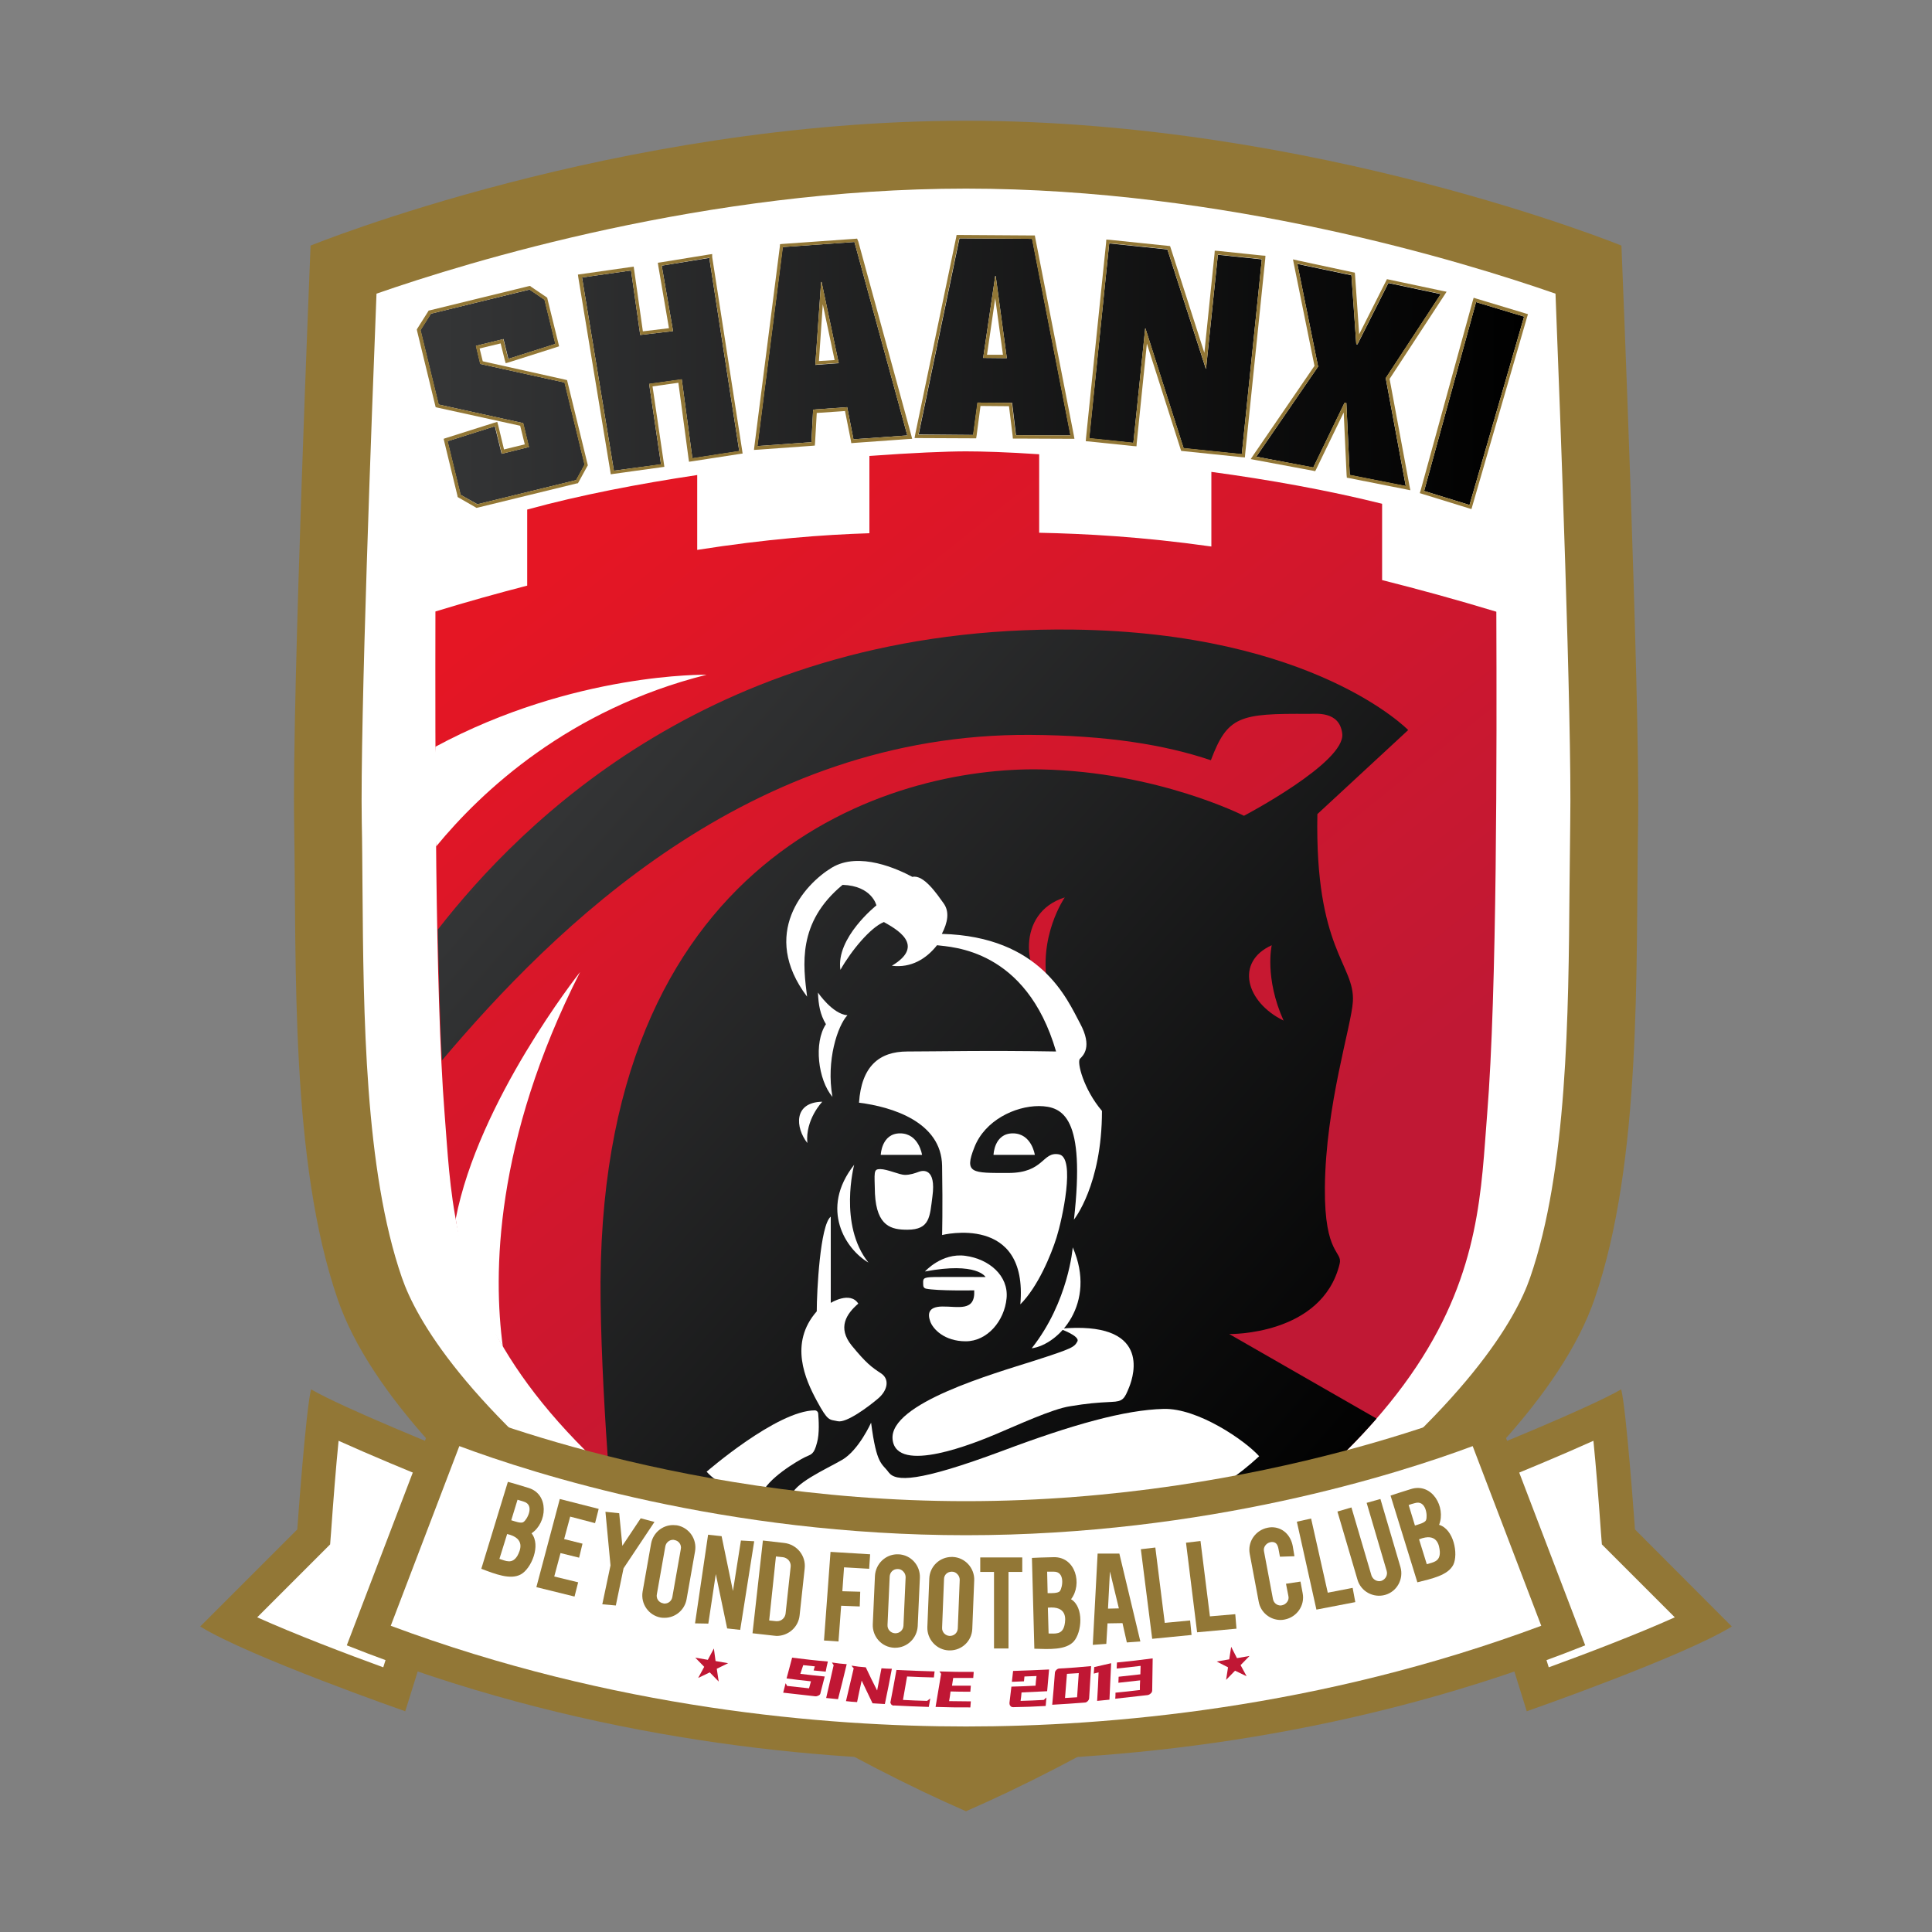 <svg version="1.1" id="图层_1" xmlns="http://www.w3.org/2000/svg" xmlns:xlink="http://www.w3.org/1999/xlink" x="0px" y="0px"
	 viewBox="0 0 800 800" enable-background="new 0 0 800 800" xml:space="preserve">
<rect x="0" y="0" width="800" height="800" fill="#808080" stroke="none"/>
<g>
	<g>
		<path fill="#927736" d="M671.4,101.7c0,0-126.8-51.7-271.4-51.7s-271.4,51.7-271.4,51.7s-7.7,186.4-6.8,239.2
			c1,59.5-1.7,140.1,18.1,197.3C166.3,614.7,305.7,708.9,400,750c94.3-41.1,233.7-135.3,260.2-211.9
			c19.8-57.2,17.1-137.8,18.1-197.3C679.1,288.1,671.4,101.7,671.4,101.7z"/>
		<path fill="#FFFFFF" d="M400,719.2c-45.6-21.1-96.5-52-138.4-84.1c-69.2-53-89.4-89.2-95.2-106.1
			c-15.4-44.5-15.9-109.2-16.3-161.2c-0.1-9.6-0.1-18.6-0.3-27.4c-0.7-41.6,4.2-170.3,6.1-218.8c38.2-13.3,136.7-43.5,244.1-43.5
			c107.4,0,205.9,30.2,244.1,43.5c1.9,48.5,6.8,177.2,6.1,218.8c-0.1,8.8-0.2,17.8-0.3,27.4c-0.4,52-0.9,116.7-16.3,161.2
			c-5.8,16.9-26,53.1-95.2,106.1C496.5,667.1,445.6,698,400,719.2z"/>
	</g>
	<linearGradient id="SVGID_1_" gradientUnits="userSpaceOnUse" x1="257.969" y1="212.479" x2="558.388" y2="587.064">
		<stop  offset="0" style="stop-color:#E51624"/>
		<stop  offset="0.8" style="stop-color:#C01834"/>
	</linearGradient>
	<path fill="url(#SVGID_1_)" d="M572.3,240.2v-31.6c-22.4-5.6-47-10-70.7-13.2v30.9c-29-4.1-52.4-5.3-71.3-5.7v-32.5
		c-13.2-0.9-23.8-1.2-30.3-1.2c-8,0-22.3,0.6-40,1.9v32c-19.3,0.6-42.7,2.4-71.3,6.9v-31c-24,3.6-48.6,8.3-70.4,14.3v31.5
		c-12,3.1-24.6,6.6-38,10.7c-0.1,56.8-0.2,157.4,3.8,208c4.9,61,1.3,136.7,215.8,243.6C614.6,598,610.9,522.3,615.8,461.3
		c4.1-50.6,4-151.1,3.8-208C602.8,248.2,587,243.9,572.3,240.2z"/>
	<linearGradient id="SVGID_2_" gradientUnits="userSpaceOnUse" x1="240.131" y1="300.2" x2="581.769" y2="600.699">
		<stop  offset="0" style="stop-color:#353637"/>
		<stop  offset="1" style="stop-color:#000000"/>
	</linearGradient>
	<path fill="url(#SVGID_2_)" d="M509,552.4l61,35C539.9,622,488.5,660.8,400,704.9c-69.8-34.8-116.5-66.2-147.9-95
		c-1.6-22-3.1-48.1-3.4-70.7c-2.7-186,120.7-221.9,182.5-220.6c48.2,1,83.9,19.2,83.9,19.2s42.1-22.1,40.7-34
		c-1.1-9.5-10.9-8.2-13.9-8.2c-28.7-0.2-33.6,0.9-40.5,19.2c-19-6.4-42.9-10.3-74.7-10.5c-116.2-0.8-197.2,79.8-243.7,134.8
		c-0.8-16.1-1.3-34.7-1.7-54.2c34.3-44.1,115.3-126.1,263.1-124.2c99.7,1.3,138.7,41.6,138.7,41.6l-37.6,34.8
		c-1.1,56.3,15.6,62.2,14.7,77.6c-0.6,10.2-11.3,42.8-11.6,77.2c-0.2,28.1,7.5,26,6.1,31.5C547.4,553.1,509,552.4,509,552.4z
		 M531.5,422.6c-8-17.8-4.9-31.2-4.9-31.2C511.3,398.3,515.9,415,531.5,422.6z M434,409.2c-4.5-21.2,6.9-37.6,6.9-37.6
		C420.4,378,424.2,403.9,434,409.2z"/>
	<g>
		<path fill="#FFFFFF" d="M444.7,505c0,0,11.6-14.3,11.6-45c-7.6-8.9-10.5-20.3-9.1-21.6c1.3-1.3,5.3-4.9,0-14.7
			c-5.3-9.8-16-35.9-57.2-37c2.4-4.7,3.3-9.1,0.7-12.7s-8.2-12-12.9-10.9c-5.8-3.1-22-10.7-33.4-3.8c-11.4,6.9-29.8,27.4-10.2,53.4
			c-1.6-12.9-4.2-30.7,14.7-46.3c12.2,0.4,14,8.5,14,8.5S346,388.3,348,401.6c4.5-8,12.5-17.6,18-19.8c4.7,2.7,17.7,9.5,3.3,18.1
			c8,1,14.3-2.9,18.7-8.5c6,0.8,36.9,1.4,49.3,44c-28.9-0.5-49.9,0-61.6,0c-11.7,0-19,6.2-20,21.2c13.7,1.7,34.1,8,34.4,26.1
			s0,28.7,0,28.7s35.7-9,32.4,28.7c7.3-7.3,12.7-20.4,15-27.7c2.3-7.3,8-33.1,1-34.4c-7-1.3-6,7.7-21,7.7s-18.4,0.3-14-10.7
			c4.3-11,16.7-17,26.7-17C440.2,458.1,449.5,462.6,444.7,505z"/>
		<path fill="#FFFFFF" d="M338.7,411c0,0,6,8.9,12.2,9.4c-4,4.2-8.9,18.7-6.2,33.8c-6-7.1-7.8-22.5-2.7-30.1
			C339.6,420.1,338.9,416.1,338.7,411z"/>
		<path fill="#FFFFFF" d="M340.5,456.2c0,0-7.1,7.3-6.2,17.1C329.3,466.9,328.5,456.4,340.5,456.2z"/>
		<path fill="#FFFFFF" d="M353.7,482.3c0,0-6.6,24.9,5.9,40.5C350.3,517.4,339.2,500.7,353.7,482.3z"/>
		<path fill="#FFFFFF" d="M344,503.8v35.7c0,0,8-5,11.4,0.3c-5,4.3-8.7,10-2.7,17.4c6,7.3,8.2,8.9,12,11.4c3.8,2.4,2.9,7.1-1.1,10.5
			s-13.1,10.2-16.7,9.4s-4,0.2-8.7-8.5c-4.7-8.7-11.6-23.8,0-37C338.2,534.8,339.6,507.2,344,503.8z"/>
		<path fill="#FFFFFF" d="M292.6,609.4c0,0,29.1-25.3,44.8-25.4c0.7,0,1.3,0.5,1.4,1.3c0.2,2.5,0.6,8.3-0.5,12.1c-1.3,5-2.3,4.7-5,6
			c-2.7,1.3-16,9-18,15.7C307.3,618.7,297.6,615.1,292.6,609.4z"/>
		<path fill="#FFFFFF" d="M360.7,589.1c0,0-5.1,11.4-12,15.4s-20.3,9.8-21.2,15.4c-0.9,5.6,124.7,47.2,193.9-16.9
			c-5.8-6.5-25.4-20-39.6-19.6c-16,0.4-37.8,6.5-66.8,17.4c-35.2,13.1-44.1,12.7-47,8.9C365.2,605.8,363,606.9,360.7,589.1z"/>
		<path fill="#FFFFFF" d="M438.8,550.2c0,0,8.6,3,7.3,5.3s-1.8,2.8-18,8c-16.3,5.2-60,17.6-58.5,32.5c1.5,14.9,34.6,1.3,42.9-2.2
			c8.4-3.5,23.2-10.4,30.6-11.5c7.3-1.2,10.9-1.5,17.2-1.8c4.7-0.2,5.3-1.2,7.3-6.2S476.6,546.7,438.8,550.2z"/>
		<path fill="#FFFFFF" d="M444.2,516.5c0,0-1.7,22.5-17,41.8C438.4,556.8,454.3,539.7,444.2,516.5z"/>
		<path fill="#FFFFFF" d="M383,526.5c0,0,6.9-7.8,16.7-6.5s18,8.2,17.1,17.6s-8,17.8-16.9,17.8c-8.9,0-13.6-5.1-14.7-8.2
			c-1.1-3.1-0.9-6.1,4.9-6.2c6.6-0.1,13.8,2.3,13.3-6.7c0,0-15.2,0.3-20-0.7c-0.6-0.1-1.1-0.7-1.1-1.3c-0.1-2.8-0.5-3.4,4.4-3.5
			c5.8-0.1,21.4,0,21.4,0S404.6,522.4,383,526.5z"/>
		<path fill="#FFFFFF" d="M375.7,509.2c-6.5,0-12.7-1.3-13.4-14.9c-0.2-9.1-0.7-10.2,2.2-10.2c2.9,0,8,2.4,10.2,2.4
			c2.2,0,4.2-0.7,5.8-1.3s7.2-1.7,5.6,10.2C385,503.8,385.1,509.2,375.7,509.2z"/>
		<path fill="#FFFFFF" d="M364.7,478.2h17.1c0,0-1.3-8.9-9.1-8.9C365,469.3,364.7,478.2,364.7,478.2z"/>
		<path fill="#FFFFFF" d="M411.4,478.2h17.1c0,0-1.3-8.9-9.1-8.9C411.6,469.3,411.4,478.2,411.4,478.2z"/>
	</g>
	<g>
		<path fill="#FFFFFF" d="M292.6,279.4c-57,14.3-93.1,48.1-112,71.1c-1-16.5-1.2-27.8-0.3-41.3C237.7,278.3,292.6,279.4,292.6,279.4
			z"/>
		<path fill="#FFFFFF" d="M208.2,557.5c-12.3-19.3-16.8-34.1-19.5-52.8c9.4-48.8,50.8-101.3,51.5-102.2
			C204.6,472.7,204.2,527.9,208.2,557.5z"/>
	</g>
	<g>
		<linearGradient id="SVGID_3_" gradientUnits="userSpaceOnUse" x1="174.025" y1="153.88" x2="631.123" y2="153.88">
			<stop  offset="0" style="stop-color:#353637"/>
			<stop  offset="1" style="stop-color:#000000"/>
		</linearGradient>
		<path fill="url(#SVGID_3_)" d="M190.7,204.9l-5.4-22.2l19.6-6.2l2.8,11.4l11.3-2.8l-2.4-9.9l-35-7.7l-7.5-30.8l4.3-6.8l40.9-10
			l6.2,4.2l4.5,18.3l-19.5,6.2l-2-8.2l-11.4,2.8l1.8,7.5l34.9,7.7l8.3,34l-3.5,6.4l-40.9,10L190.7,204.9z M254.2,194.9l-13.2-80
			l20.3-2.9l3.8,26.7l13.6-1.6l-4.7-27.1l19.7-3.2l12.4,80l-19.4,3l-4.4-32.7l-13.5,1.9l4.9,33.3L254.2,194.9z M313.6,184.7
			l10.5-82.4l29.7-2.1l21.9,80.1l-22.3,1.6l-2.6-13.3l-14.1,1l-0.7,13.5L313.6,184.7z M340.2,116.8l-0.2,0l-2.4,34.3l9.7-0.7
			L340.2,116.8z M380.4,179.9l16.9-81.2l30.1,0.2l15.9,81.4l-22.6-0.1l-1.6-13.4l-14.3-0.1l-1.8,13.4L380.4,179.9z M412.3,114.3
			l-0.2,0l-5,33.9l9.8,0.1L412.3,114.3z M451,181.5l8.3-80.7l24.1,2.5l15.9,49.4l0.1,0l4.9-47.2l18.2,1.9l-8.3,80.7l-24.1-2.5
			l-15.8-49.6l-0.1,0l-4.9,47.4L451,181.5z M520.2,189.1l25.6-37.3l-8.6-42.5l22.4,4.7l2,28.5l0.5,0.1l12.8-25.4l21.7,4.6
			l-22.8,34.8l8.3,44.7l-23.2-4.6l-1.4-29.8l-0.8,0l-12.9,26.7L520.2,189.1z M589.7,203.3l21.5-78.2l19.9,6l-22.6,78L589.7,203.3z"
			/>
		<g>
			<path fill="#927736" d="M219.2,119.9l6.2,4.2l4.5,18.3l-19.5,6.2l-2-8.2l-11.4,2.8l1.8,7.5l34.9,7.7l8.3,34l-3.5,6.4l-40.9,10
				l-6.8-3.9l-5.4-22.2l19.6-6.2l2.8,11.4l11.3-2.8l-2.4-9.9l-35-7.7l-7.5-30.8l4.3-6.8L219.2,119.9 M219.5,118.4l-0.6,0.1l-40.9,10
				l-0.5,0.1l-0.3,0.5l-4.3,6.8l-0.3,0.5l0.1,0.6l7.5,30.8l0.2,0.8l0.8,0.2l34.2,7.5l1.9,7.7l-8.6,2.1l-2.4-10l-0.4-1.4l-1.4,0.4
				l-19.6,6.2l-1.2,0.4l0.3,1.3l5.4,22.2l0.1,0.6l0.5,0.3l6.8,3.9l0.5,0.3l0.5-0.1l40.9-10l0.6-0.1l0.3-0.5l3.5-6.4l0.3-0.5
				l-0.1-0.5l-8.3-34l-0.2-0.8l-0.8-0.2l-34.1-7.6l-1.3-5.3l8.7-2.1l1.7,6.8l0.4,1.4l1.4-0.4l19.5-6.2l1.2-0.4l-0.3-1.3l-4.5-18.3
				l-0.1-0.5l-0.4-0.3l-6.2-4.2L219.5,118.4L219.5,118.4z"/>
			<path fill="#927736" d="M293.7,106.7l12.4,80l-19.4,3l-4.4-32.7l-13.5,1.9l4.9,33.3l-19.5,2.7l-13.2-80l20.3-2.9l3.8,26.7
				l13.6-1.6l-4.7-27.1L293.7,106.7 M294.9,105.2l-1.4,0.2l-19.7,3.2l-1.4,0.2l0.2,1.4l4.4,25.7l-10.8,1.3l-3.6-25.4l-0.2-1.4
				l-1.4,0.2l-20.3,2.9l-1.4,0.2l0.2,1.4l13.2,80l0.2,1.3l1.3-0.2l19.5-2.7l1.4-0.2l-0.2-1.4l-4.7-31.9l10.7-1.5l4.2,31.3l0.2,1.4
				l1.4-0.2l19.4-3l1.4-0.2l-0.2-1.4l-12.4-80L294.9,105.2L294.9,105.2z"/>
			<path fill="#927736" d="M353.8,100.2l21.9,80.1l-22.3,1.6l-2.6-13.3l-14.1,1l-0.7,13.5l-22.3,1.6l10.5-82.4L353.8,100.2
				 M337.6,151l9.7-0.7l-7.1-33.6l-0.2,0L337.6,151 M354.9,98.8l-1.1,0.1l-29.7,2.1l-1.1,0.1l-0.1,1.1l-10.5,82.4l-0.2,1.7l1.7-0.1
				l22.3-1.6l1.2-0.1l0.1-1.2l0.7-12.3l11.7-0.8l2.4,12.1l0.2,1.2l1.2-0.1l22.3-1.6l1.7-0.1l-0.4-1.6l-21.9-80.1L354.9,98.8
				L354.9,98.8z M339.1,149.5l1.6-23.5l4.9,23.1L339.1,149.5L339.1,149.5z"/>
			<path fill="#927736" d="M397.2,98.7l30.1,0.2l15.9,81.4l-22.6-0.1l-1.6-13.4l-14.3-0.1l-1.8,13.4l-22.6-0.1L397.2,98.7
				 M416.9,148.3l-4.6-34l-0.2,0l-5,33.9L416.9,148.3 M396.1,97.3l-0.2,1.1L379,179.7l-0.3,1.7l1.7,0l22.6,0.1l1.2,0l0.2-1.2
				l1.6-12.2l11.8,0.1l1.5,12.2l0.1,1.2l1.2,0l22.6,0.1l1.7,0l-0.3-1.7l-15.9-81.4l-0.2-1.1l-1.1,0l-30.1-0.2L396.1,97.3L396.1,97.3
				z M408.7,146.9l3.4-23.4l3.2,23.4L408.7,146.9L408.7,146.9z"/>
			<path fill="#927736" d="M459.3,100.7l24.1,2.5l15.9,49.4l0.1,0l4.9-47.2l18.2,1.9l-8.3,80.7l-24.1-2.5l-15.8-49.6l-0.1,0
				l-4.9,47.4l-18.2-1.9L459.3,100.7 M458.1,99.2l-0.1,1.4l-8.3,80.7l-0.1,1.4l1.4,0.1l18.2,1.9l1.4,0.1l0.1-1.4l4.2-41.1l13.9,43.5
				l0.3,0.9l0.9,0.1l24.1,2.5l1.4,0.1l0.1-1.4l8.3-80.7l0.1-1.4l-1.4-0.1l-18.2-1.9l-1.4-0.1l-0.1,1.4l-4.2,40.9l-13.9-43.3
				l-0.3-0.9l-0.9-0.1l-24.1-2.5L458.1,99.2L458.1,99.2z"/>
			<path fill="#927736" d="M537.2,109.2l22.4,4.7l2,28.5l0.5,0.1l12.8-25.4l21.7,4.6l-22.8,34.8l8.3,44.7l-23.2-4.6l-1.4-29.8
				l-0.8,0l-12.9,26.7l-23.6-4.4l25.6-37.3L537.2,109.2 M535.4,107.4l0.4,2.1l8.5,42l-25.2,36.8l-1.2,1.8l2.1,0.4l23.6,4.4l1,0.2
				l0.5-1l11.3-23.3l1.2,25.9l0.1,1.1l1.1,0.2l23.2,4.6l2,0.4l-0.4-2l-8.2-44.1l22.5-34.4l1.1-1.7l-2-0.4l-21.7-4.6l-1-0.2l-0.5,1
				l-11,21.8l-1.7-24.5l-0.1-1l-1-0.2l-22.4-4.8L535.4,107.4L535.4,107.4z"/>
			<path fill="#927736" d="M611.2,125.1l19.9,6l-22.6,78l-18.8-5.8L611.2,125.1 M610.2,123.3l-0.4,1.4l-21.5,78.2l-0.4,1.3l1.3,0.4
				l18.8,5.8l1.3,0.4l0.4-1.4l22.6-78l0.4-1.3l-1.3-0.4l-19.9-6L610.2,123.3L610.2,123.3z"/>
		</g>
	</g>
	<g>
		<g>
			<path fill="#927736" d="M167.8,708.6c0,0-64.7-22.6-84.9-35.1l40.2-40.2c0,0,3.5-49.3,5.7-58c13.5,7.8,54.8,24.5,71,31
				L167.8,708.6z"/>
			<path fill="#FFFFFF" d="M158.7,690.4c-15.4-5.6-36.6-13.7-52.2-20.7l30.2-30.2l0.4-5.2c0.9-12.7,2-26.8,3.1-37.7
				c13.3,6,29.7,12.8,42.3,17.9L158.7,690.4z"/>
			<path fill="#927736" d="M632.2,708.6c0,0,64.7-22.6,84.9-35.1L677,633.3c0,0-3.5-49.3-5.7-58c-13.5,7.8-54.8,24.5-71,31
				L632.2,708.6z"/>
			<path fill="#FFFFFF" d="M641.3,690.4c15.4-5.6,36.6-13.7,52.2-20.7l-30.2-30.2l-0.4-5.2c-0.9-12.7-2-26.8-3.1-37.7
				c-13.3,6-29.7,12.8-42.3,17.9L641.3,690.4z"/>
			<path fill="#927736" d="M617.9,580.5c0,0-93.4,41.1-217.9,41.1s-217.9-41.1-217.9-41.1l-38.5,100.8
				c94,37.4,187.5,47.7,256.4,47.7s162.4-10.2,256.4-47.7L617.9,580.5z"/>
			<path fill="#FFFFFF" d="M400,714.9c-58.4,0-146.1-7.4-238.2-41.7l28.4-74.4c30.8,11.5,110.2,36.9,209.8,36.9
				c99.6,0,179-25.4,209.8-36.9l28.4,74.4C546.1,707.5,458.4,714.9,400,714.9z"/>
		</g>
		<g>
			<polygon fill="#C01734" points="295.6,682.6 296.3,687.8 301.5,688.7 296.8,691 297.6,696.3 293.9,692.5 289.1,694.8 
				291.6,690.2 287.9,686.4 293.1,687.3 			"/>
			<polygon fill="#C01734" points="509.8,681.9 509,687.1 503.8,688 508.5,690.4 507.7,695.6 511.4,691.8 516.2,694.1 513.7,689.5 
				517.4,685.7 512.2,686.6 			"/>
			<g>
				<path fill="#C01734" d="M335,699.1c0.3-1.2,0.5-1.8,0.8-2.9c-4.1-0.4-6.1-0.7-10.1-1.2c0.9-3.4,1.4-5.1,2.3-8.6
					c5.9,0.7,8.8,1.1,14.8,1.6c-0.4,1.7-0.6,2.5-0.9,4.2c-2-0.2-3-0.3-5-0.5c0.2-0.7,0.3-1,0.5-1.7c-1.9-0.2-2.9-0.3-4.8-0.5
					c-0.5,1.5-0.7,2.2-1.2,3.6c4,0.5,6.1,0.7,10.1,1.1c-0.7,2.7-1,4-1.7,6.6c0,0.2-0.1,0.5-0.2,0.7c-0.1,0.2-0.3,0.4-0.5,0.5
					c-0.2,0.1-0.4,0.2-0.7,0.3c-0.2,0.1-0.5,0.1-0.8,0.1c-5.3-0.6-8-0.9-13.3-1.5c0.4-1.6,0.6-2.4,1-3.9c0.3,0.4,0.4,0.7,0.6,1.1
					C329.5,698.5,331.3,698.7,335,699.1z"/>
				<path fill="#C01734" d="M350.6,689.1c-1.4,5.8-2.1,8.7-3.6,14.5c-1.9-0.2-2.9-0.3-4.9-0.5c1.2-5.4,1.9-8.1,3.1-13.6
					c-0.3-0.4-0.4-0.6-0.7-1.1C347,688.8,348.2,688.9,350.6,689.1z"/>
				<path fill="#C01734" d="M358.5,690.4c1.8,3.9,2.8,5.8,4.7,9.6c0.7-3.7,1.1-5.5,1.8-9.2c1.7,0.1,2.6,0.2,4.3,0.2
					c-1.1,5.9-1.7,8.8-2.9,14.6c-2.1-0.1-3.1-0.2-5.1-0.3c-1.8-3.7-2.7-5.6-4.5-9.4c-0.8,3.6-1.2,5.4-1.9,8.9
					c-1.9-0.1-2.8-0.2-4.6-0.4c1.3-5.4,1.9-8.1,3.2-13.6c-0.4-0.4-0.6-0.6-0.9-1.1C354.9,690.1,356.1,690.2,358.5,690.4z"/>
				<path fill="#C01734" d="M369.5,706.1c-0.2-0.1-0.4-0.2-0.5-0.4c-0.1-0.2-0.2-0.4-0.3-0.6c0-0.2,0-0.4,0.1-0.7
					c1-5.2,1.5-7.8,2.4-12.9c6.3,0.3,9.5,0.4,15.8,0.6c-0.1,1-0.2,1.5-0.3,2.5c-4.4-0.1-6.7-0.2-11.1-0.4c-0.7,3.9-1,5.8-1.7,9.7
					c4,0.2,6,0.3,10,0.4c0.5-0.4,0.8-0.6,1.3-1c-0.2,1.4-0.4,2.1-0.6,3.5c-5.8-0.2-8.6-0.3-14.4-0.6
					C370,706.3,369.7,706.2,369.5,706.1z"/>
				<path fill="#C01734" d="M403.2,692.3c-0.1,1-0.1,1.5-0.2,2.5c-3.3,0-5,0-8.3,0c-0.2,1.3-0.3,1.9-0.5,3.2c3.1,0,4.7,0,7.8,0
					c-0.1,1-0.1,1.5-0.2,2.5c-3.3,0-4.9,0-8.2-0.1c-0.2,1.6-0.3,2.4-0.6,4c3.6,0,5.4,0.1,9,0.1c-0.1,1-0.1,1.5-0.2,2.5
					c-5.8,0-8.6,0-14.4-0.2c0.9-5.5,1.4-8.2,2.3-13.7c-0.3-0.4-0.4-0.6-0.7-1C394.6,692.3,397.5,692.3,403.2,692.3z"/>
				<path fill="#C01734" d="M429.2,694c-2,0.1-3,0.1-5,0.2c-0.1,0.8-0.1,1.2-0.2,2c-2,0.1-3,0.1-5,0.2c0.2-1.8,0.3-2.7,0.5-4.5
					c6-0.2,8.9-0.3,14.9-0.6c-0.3,3.6-0.5,5.4-0.8,9c-4.2,0.2-6.3,0.3-10.6,0.5c-0.1,1.4-0.2,2.1-0.4,3.5c3.9-0.1,5.8-0.2,9.6-0.4
					c0.4-0.4,0.7-0.6,1.1-1c-0.1,1.4-0.2,2.1-0.3,3.5c-5.4,0.3-8,0.4-13.4,0.5c-0.5,0-0.9-0.1-1.2-0.5c-0.3-0.3-0.4-0.7-0.4-1.3
					c0.3-2.7,0.5-4,0.8-6.7c4-0.1,6-0.2,10-0.4C428.9,696.4,429,695.6,429.2,694z"/>
				<path fill="#C01734" d="M436.8,692.8c0-0.5,0.2-0.9,0.6-1.3c0.4-0.4,0.8-0.6,1.3-0.6c5.2-0.3,7.9-0.5,13.1-1
					c-0.3,5.3-0.5,7.9-0.8,13.2c0,0.5-0.3,1-0.6,1.3c-0.4,0.4-0.8,0.6-1.3,0.6c-5.4,0.4-8,0.6-13.4,0.9
					C436.2,700.7,436.4,698,436.8,692.8z M441.8,693.1c-0.3,4-0.5,6-0.8,10c2-0.1,3-0.2,5-0.3c0.3-4,0.4-6,0.7-10
					C444.8,692.9,443.8,693,441.8,693.1z"/>
				<path fill="#C01734" d="M459.4,703.8c-2,0.2-3,0.3-5.1,0.5c0.3-4.7,0.4-7.1,0.6-11.8c-0.8,0.2-1.2,0.3-2,0.5
					c0.1-1.1,0.1-1.6,0.2-2.7c2.8-0.6,4.2-1,7-1.6C459.8,694.6,459.7,697.7,459.4,703.8z"/>
				<path fill="#C01734" d="M472.1,695.8c-3.6,0.4-5.4,0.6-9,1c0-1,0.1-1.5,0.1-2.5c3.6-0.4,5.4-0.6,9-1c0-1.4,0.1-2.1,0.1-3.5
					c-4,0.5-6,0.7-9.9,1.1c0-1,0.1-1.5,0.1-2.5c5.9-0.6,8.9-0.9,14.8-1.7c-0.1,5.3-0.1,7.9-0.2,13.2c0,0.5-0.2,1-0.6,1.3
					c-0.4,0.4-0.8,0.6-1.3,0.7c-5.4,0.6-8,0.9-13.4,1.5c0.1-1,0.1-1.5,0.1-2.5c4-0.4,6-0.6,10.1-1.1
					C472,698.2,472,697.4,472.1,695.8z"/>
			</g>
		</g>
		<g>
			<path fill="#927736" d="M371.6,649.7c0.1,0,0.1,0,0.2,0c0.9,0,1.7,0.4,2.3,1.1c0.6,0.6,0.9,1.5,0.9,2.3l-0.9,20.1
				c-0.1,1.7-1.5,3.1-3.3,3.1c-0.1,0-0.1,0-0.2,0c-1.8-0.1-3.2-1.6-3.1-3.4l0.9-20.1C368.5,651,369.9,649.7,371.6,649.7
				 M371.6,643.6c-4.9,0-9,3.9-9.3,8.9l-0.9,20.1c-0.2,5.1,3.7,9.5,8.9,9.7c0.1,0,0.3,0,0.4,0c4.9,0,9-3.9,9.3-8.9l0.9-20.1
				c0.2-5.1-3.7-9.5-8.9-9.7h0C371.9,643.7,371.8,643.6,371.6,643.6L371.6,643.6z"/>
			<path fill="#927736" d="M278.7,637.6c0.2,0,0.4,0,0.6,0.1c1.8,0.3,3,2,2.6,3.8l-3.5,19.8c-0.3,1.6-1.6,2.7-3.2,2.7
				c-0.2,0-0.4,0-0.6-0.1c-1.8-0.3-3-2-2.6-3.8l3.5-19.8C275.8,638.7,277.2,637.6,278.7,637.6 M278.7,631.5c-4.4,0-8.3,3.2-9.1,7.7
				l-3.5,19.8c-0.9,5.1,2.5,9.9,7.5,10.8h0c0.6,0.1,1.1,0.1,1.6,0.1c4.4,0,8.3-3.2,9.1-7.7l3.5-19.8c0.9-5.1-2.5-9.9-7.5-10.8h0
				C279.8,631.6,279.3,631.5,278.7,631.5L278.7,631.5z"/>
			<path fill="#927736" d="M394.1,650.8c0,0,0.1,0,0.1,0c0.9,0,1.7,0.4,2.3,1.1c0.6,0.6,0.9,1.5,0.9,2.3l-0.8,20.1
				c-0.1,1.8-1.5,3.1-3.3,3.1c0,0-0.1,0-0.1,0c-1.8-0.1-3.2-1.6-3.1-3.4l0.8-20.1C390.9,652.1,392.3,650.8,394.1,650.8 M394.1,644.7
				c-5,0-9.1,3.9-9.3,8.9l-0.8,20.1c-0.2,5.1,3.8,9.5,8.9,9.7c0.1,0,0.3,0,0.4,0c5,0,9.1-3.9,9.3-8.9l0.8-20.1
				c0.2-5.1-3.8-9.5-8.9-9.7C394.4,644.7,394.2,644.7,394.1,644.7L394.1,644.7z"/>
			<path fill="#927736" d="M321.3,644.5l2.9,0.3c0.9,0.1,1.8,0.6,2.4,1.3c0.6,0.7,0.9,1.7,0.8,2.6l-2.1,19.4
				c-0.2,1.8-1.7,3.2-3.5,3.2c-0.1,0-0.3,0-0.4,0l-2.9-0.3L321.3,644.5 M315.9,637.9l-4.3,38.4l8.9,1c0.4,0,0.7,0.1,1.1,0.1
				c4.8,0,9-3.6,9.5-8.5l2.1-19.4c0.6-5.3-3.2-10-8.5-10.6L315.9,637.9L315.9,637.9z"/>
			<polygon fill="#927736" points="246.4,630.7 247.9,624.8 231.8,620.7 222.1,657.2 237.9,661.1 239.4,655.2 229.5,652.8 
				232.1,643.1 239.8,645 241.2,639.2 233.6,637.3 236.1,628 			"/>
			<polygon fill="#927736" points="423.3,644.9 405.9,644.9 405.9,650.9 411.6,650.9 411.6,682.6 417.6,682.6 417.6,650.9 
				423.3,650.9 			"/>
			<polygon fill="#927736" points="359.9,649.6 360.3,643.6 343.9,642.6 341.2,679.3 347.2,679.7 348.3,664.9 356,665.2 
				356.2,659.1 348.8,658.9 349.5,649 			"/>
			<path fill="#927736" d="M538.5,654.9l-6,0.9l1,5.1c0.2,0.9,0,1.7-0.5,2.4c-0.5,0.7-1.2,1.2-2.1,1.4c-0.2,0-0.4,0.1-0.6,0.1
				c-1.6,0-2.9-1.1-3.2-2.7l-3.7-19.7c-0.2-0.9,0-1.7,0.5-2.4c0.5-0.7,1.2-1.2,2.1-1.4c0.2,0,0.4-0.1,0.6-0.1c1.6,0,2.4,0.8,2.8,2.9
				l0.6,3.2l6-0.2l-0.7-4.2c-0.9-4.7-4.3-7.8-8.7-7.8c-0.6,0-1.2,0.1-1.7,0.2c-5,1-8.4,5.8-7.4,10.9l3.7,19.7
				c0.8,4.5,4.7,7.6,9.1,7.6c0.6,0,1.2-0.1,1.7-0.2c5-1,8.4-5.8,7.4-10.9L538.5,654.9z"/>
			<path fill="#927736" d="M565.9,622.3l8.3,28.2c0.5,1.7-0.5,3.5-2.2,4.1c-1.7,0.5-3.5-0.5-4.1-2.2l-8.3-28.2l-5.8,1.7l8.3,28.2
				c1.4,4.9,6.6,7.7,11.5,6.3h0c4.9-1.4,7.7-6.6,6.3-11.5l-8.3-28.2L565.9,622.3z"/>
			<polygon fill="#927736" points="545.1,666.5 537,630.1 542.9,628.8 549.8,659.5 560.1,657.5 561.2,663.4 			"/>
			<polygon fill="#927736" points="495.7,675.9 491.1,638.8 497.1,638.1 501,669.3 511.5,668.4 512,674.4 			"/>
			<polygon fill="#927736" points="477.1,678.6 472.4,641.5 478.4,640.8 482.3,672 492.8,671 493.4,677 			"/>
			<path fill="#927736" d="M466.6,680.1l5.6-0.4l-8.7-36.4h-9l-2,37.8l5.6-0.4l0.5-8.5l6.2-0.1L466.6,680.1z M458.8,666.1l0.8-15.4
				l3.7,15.3L458.8,666.1z"/>
			<polygon fill="#927736" points="301.1,674.3 296.4,651.8 293.3,672.3 287.8,672.2 293.2,635.5 298.8,636.1 303.5,658.8 
				306.8,637.9 312.3,638.2 306.5,674.9 			"/>
			<polygon fill="#927736" points="265.3,628.7 257.7,640.1 256.4,626.6 250.7,626 252.8,648.2 249.4,664.3 255,664.8 258.2,649.4 
				271,630.2 			"/>
			<path fill="#927736" d="M443.5,662.2c4.8-6.2,1.9-17.7-7.3-17.4c-6.9,0.2-4.8,0.1-8.9,0.3l1,37.6c6.2,0.2,13,0.6,16.3-3
				C448,675.9,448.9,665.5,443.5,662.2z M436.3,650.8c4.8-0.1,3.7,6.5,2.6,8c-0.7,1-3.6,0.9-5.1,0.9l-0.2-8.9
				C434.3,650.8,435.2,650.8,436.3,650.8z M440.8,672.9c-0.9,4.1-3.9,3.5-6.6,3.5l-0.3-10.7C442,664.9,441.3,670.5,440.8,672.9z"/>
			<path fill="#927736" d="M595.9,631.4c2.9-7.3-2.9-17.6-11.7-14.8c-6.6,2.1-4.6,1.4-8.4,2.7l11.1,35.9c6-1.5,12.7-2.9,14.9-7.3
				C603.9,643.5,602,633.2,595.9,631.4z M585.9,622.4c4.6-1.4,5.3,5.3,4.6,7c-0.4,1.2-3.2,1.8-4.6,2.3l-2.6-8.5
				C584,622.9,584.8,622.7,585.9,622.4z M596.2,642.5c0.2,4.2-2.8,4.4-5.4,5.2l-3.2-10.3C595.2,634.4,596,640,596.2,642.5z"/>
			<path fill="#927736" d="M220.1,634.9c6.5-4.3,7.4-16.2-1.3-18.8c-6.6-2-4.5-1.4-8.5-2.5l-11,36c5.8,2.2,12.1,4.7,16.4,2.3
				C220,649.5,224.1,639.9,220.1,634.9z M216.9,621.8c4.6,1.4,1.4,7.4-0.1,8.4c-1,0.8-3.7-0.3-5.1-0.7l2.6-8.5
				C215,621.2,215.9,621.5,216.9,621.8z M214.2,644.3c-2.2,3.5-4.8,2-7.4,1.2l3.2-10.3C217.8,637,215.4,642.1,214.2,644.3z"/>
		</g>
	</g>
</g>
<g>
</g>
<g>
</g>
<g>
</g>
<g>
</g>
<g>
</g>
<g>
</g>
<g>
</g>
<g>
</g>
<g>
</g>
<g>
</g>
<g>
</g>
</svg>
